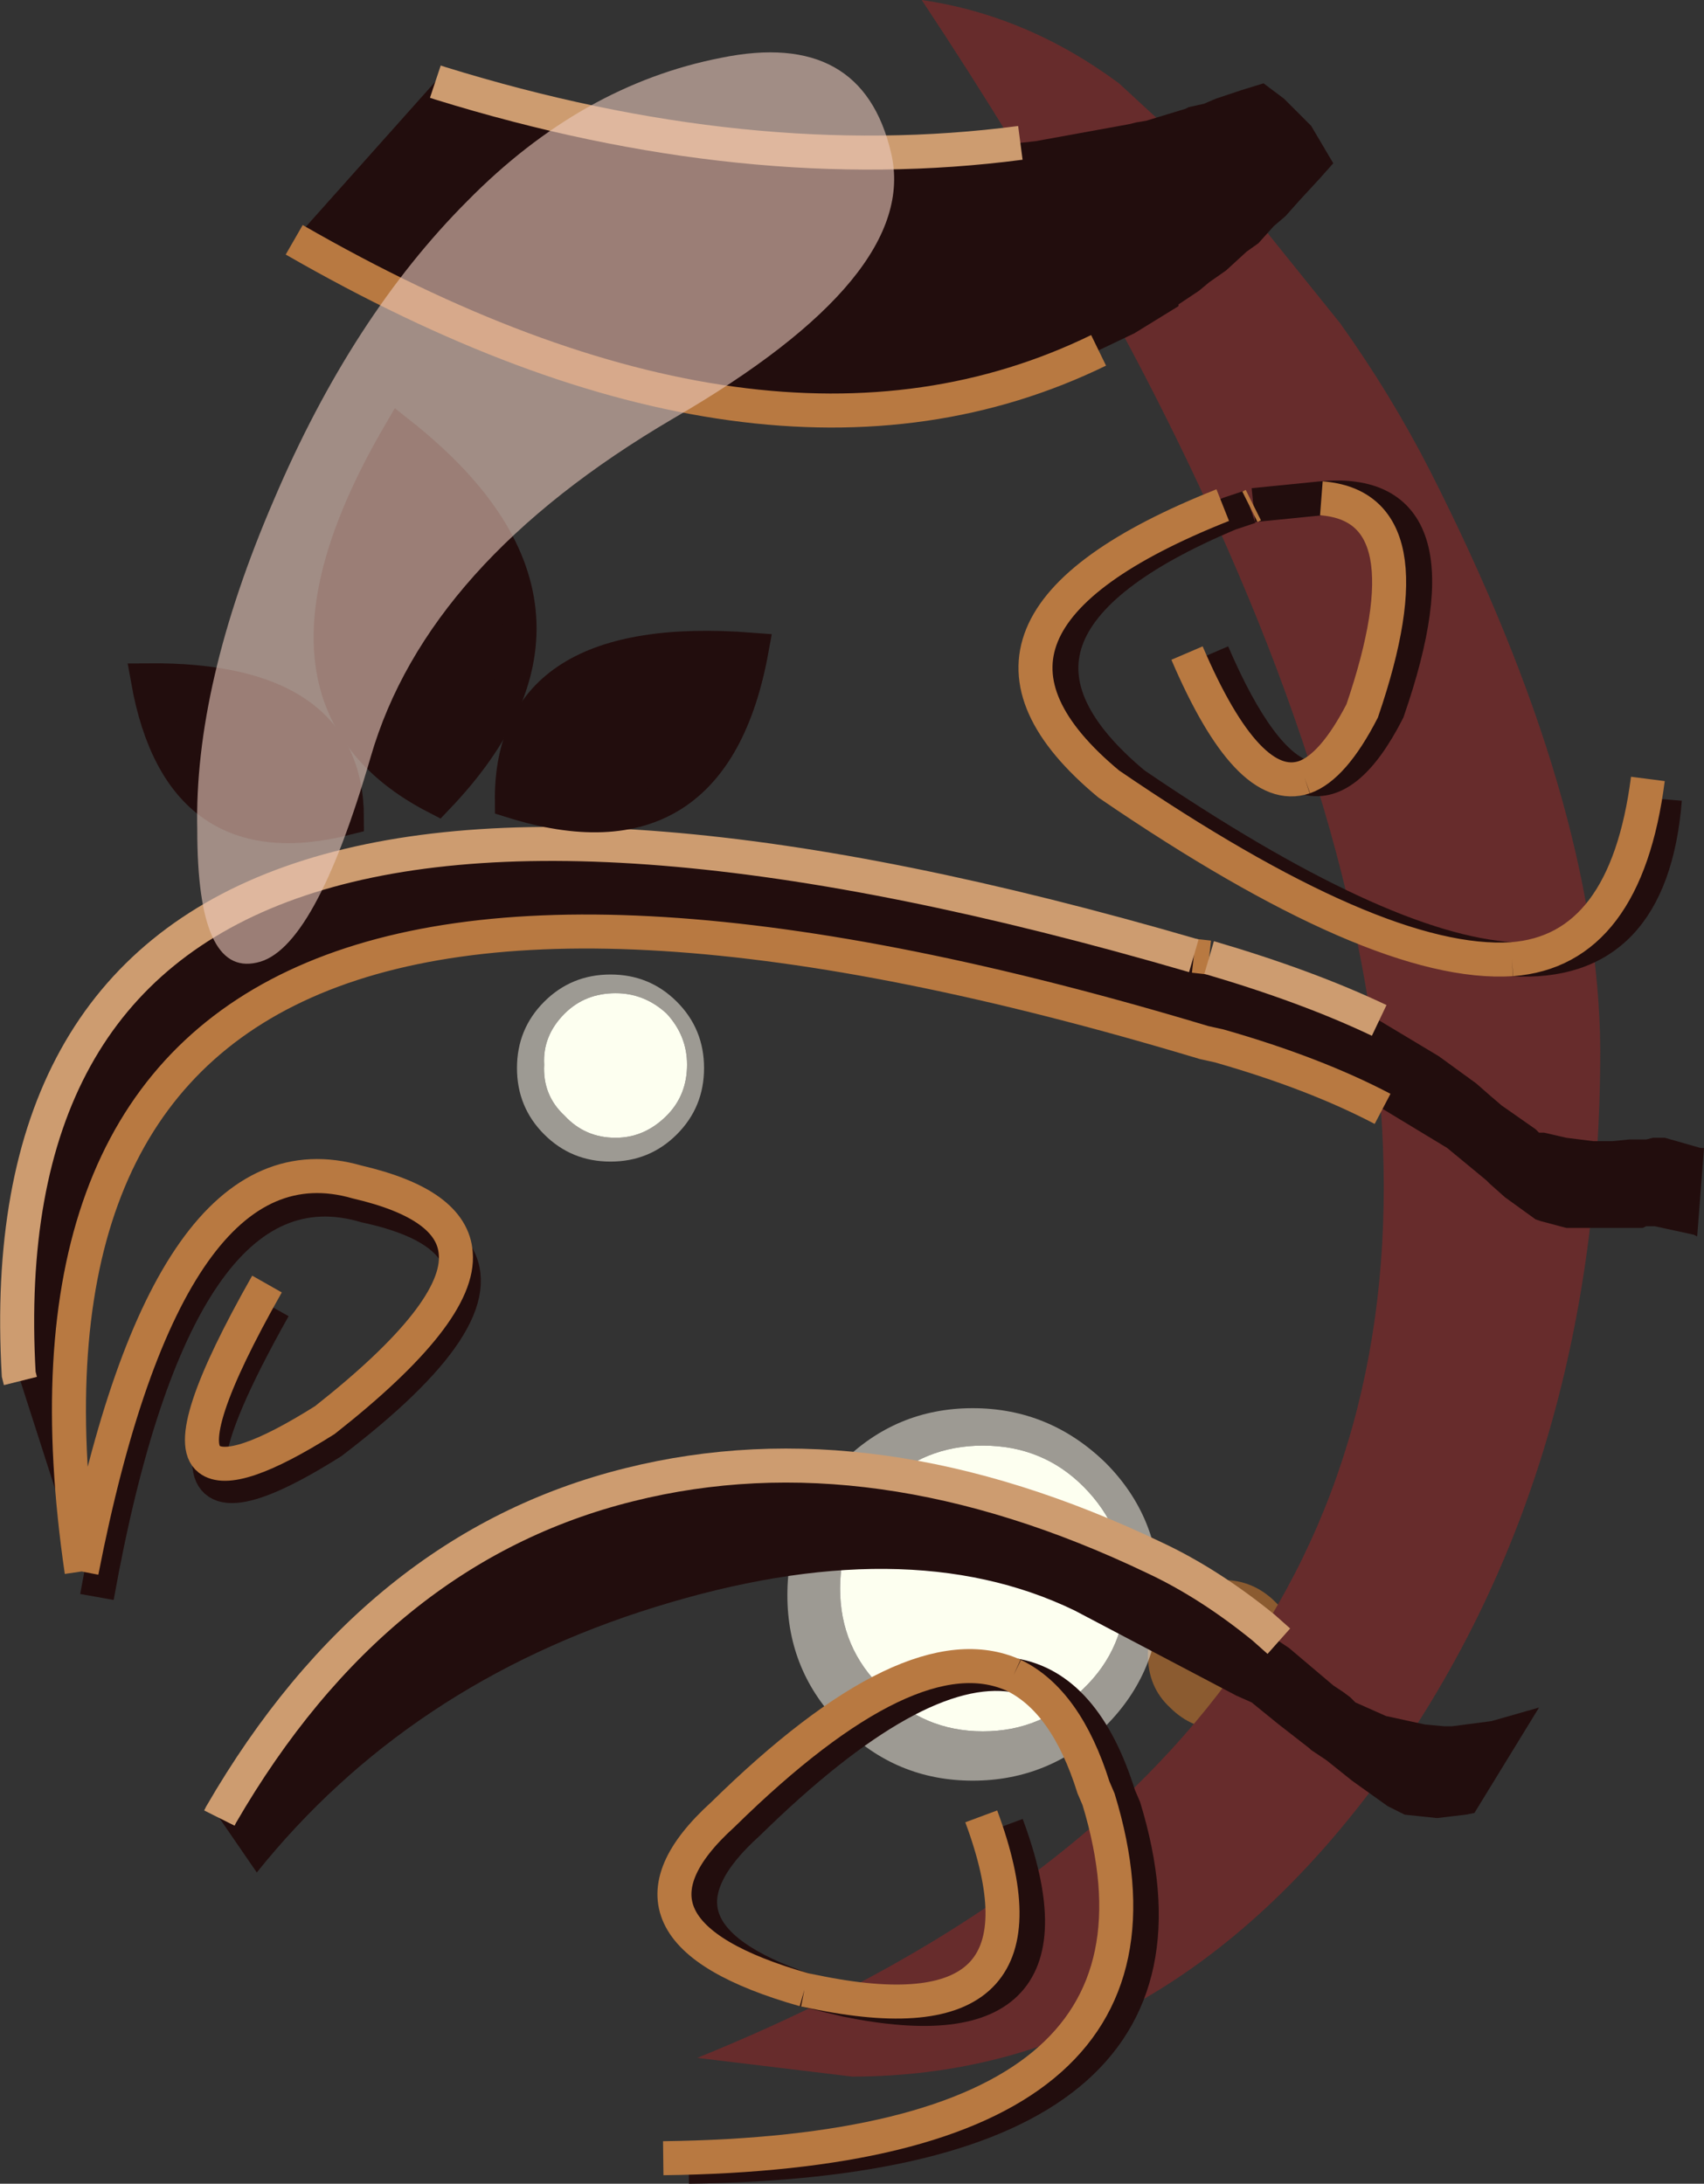 <?xml version="1.0" encoding="UTF-8" standalone="no"?>
<svg xmlns:ffdec="https://www.free-decompiler.com/flash" xmlns:xlink="http://www.w3.org/1999/xlink" ffdec:objectType="shape" height="64.2px" width="50.1px" xmlns="http://www.w3.org/2000/svg">
  <rect width="100%" height="100%" fill="#333333" stroke="none"/>
  <g transform="matrix(1.0, 0.0, 0.0, 1.0, 24.95, 30.25)">
    <path d="M11.0 20.6 Q10.1 20.6 9.45 19.95 8.8 19.35 8.8 18.4 8.8 17.5 9.45 16.85 10.1 16.2 11.0 16.2 11.9 16.2 12.55 16.85 13.2 17.5 13.25 18.4 13.2 19.35 12.55 19.95 11.9 20.6 11.0 20.6" fill="#8b5b30" fill-rule="evenodd" stroke="none"/>
    <path d="M17.1 -16.4 Q22.05 -6.65 22.1 0.6 22.1 13.1 15.65 22.0 9.2 30.8 0.1 30.8 L-4.45 30.25 Q4.2 26.75 9.1 21.6 21.25 8.9 11.15 -14.1 7.85 -21.65 2.15 -30.25 5.25 -29.8 7.95 -27.8 L11.15 -24.85 14.45 -20.75 Q15.95 -18.65 17.1 -16.4" fill="#672c2c" fill-rule="evenodd" stroke="none"/>
    <path d="M3.95 20.65 Q5.7 20.65 6.9 19.4 8.15 18.2 8.15 16.45 8.15 14.7 6.9 13.45 5.7 12.25 3.95 12.25 2.2 12.25 1.0 13.45 -0.25 14.7 -0.25 16.45 -0.25 18.2 1.0 19.4 2.2 20.65 3.95 20.65 M7.55 20.5 Q5.9 22.1 3.65 22.1 1.4 22.1 -0.2 20.5 -1.8 18.9 -1.8 16.65 -1.8 14.35 -0.2 12.75 1.4 11.15 3.65 11.15 5.9 11.15 7.55 12.75 9.15 14.35 9.15 16.65 9.15 18.9 7.55 20.5" fill="#e4dfd3" fill-opacity="0.6" fill-rule="evenodd" stroke="none"/>
    <path d="M3.95 20.65 Q2.2 20.65 1.0 19.4 -0.25 18.2 -0.25 16.45 -0.25 14.7 1.0 13.45 2.2 12.25 3.95 12.25 5.7 12.25 6.9 13.45 8.15 14.7 8.15 16.45 8.15 18.2 6.9 19.4 5.7 20.65 3.95 20.65" fill="#fdfff0" fill-rule="evenodd" stroke="none"/>
    <path d="M-6.85 -1.05 Q-7.75 -1.05 -8.35 -0.45 -9.0 0.2 -8.95 1.05 -9.0 1.95 -8.35 2.55 -7.75 3.2 -6.85 3.2 -6.0 3.2 -5.35 2.55 -4.75 1.95 -4.75 1.05 -4.75 0.2 -5.35 -0.45 -6.0 -1.05 -6.85 -1.05 M-7.0 -1.6 Q-5.85 -1.6 -5.05 -0.8 -4.25 0.0 -4.25 1.15 -4.25 2.3 -5.05 3.1 -5.85 3.9 -7.0 3.9 -8.15 3.9 -8.95 3.1 -9.75 2.3 -9.75 1.15 -9.75 0.0 -8.95 -0.8 -8.15 -1.6 -7.0 -1.6" fill="#e4dfd3" fill-opacity="0.6" fill-rule="evenodd" stroke="none"/>
    <path d="M-6.85 -1.05 Q-6.0 -1.05 -5.35 -0.45 -4.75 0.2 -4.75 1.05 -4.75 1.95 -5.35 2.55 -6.0 3.2 -6.85 3.2 -7.75 3.2 -8.35 2.55 -9.0 1.95 -8.95 1.05 -9.0 0.2 -8.35 -0.45 -7.75 -1.05 -6.85 -1.05" fill="#fdfff0" fill-rule="evenodd" stroke="none"/>
    <path d="M5.05 -26.05 L5.5 -26.1 7.7 -26.5 8.25 -26.6 8.45 -26.65 8.75 -26.7 9.9 -27.05 10.0 -27.1 10.45 -27.2 10.8 -27.35 11.55 -27.6 12.2 -27.8 12.8 -27.35 13.6 -26.55 14.25 -25.45 13.85 -25.0 13.25 -24.35 12.85 -23.9 12.5 -23.6 12.05 -23.1 11.7 -22.85 11.1 -22.3 10.6 -21.95 10.3 -21.7 9.7 -21.3 9.7 -21.25 8.4 -20.45 7.35 -19.95 Q-2.4 -15.2 -16.3 -23.2 L-12.15 -27.85 -12.0 -27.8 Q-2.95 -25.0 5.05 -26.05 M10.15 -2.15 L10.6 -2.1 Q13.5 -1.25 15.6 -0.25 L17.35 0.8 18.45 1.6 18.85 1.95 19.2 2.25 20.2 2.95 20.3 3.05 20.45 3.05 21.1 3.2 21.9 3.3 22.45 3.3 22.95 3.25 23.45 3.25 23.65 3.2 24.0 3.2 25.05 3.5 25.15 3.5 24.95 6.1 24.85 6.05 23.7 5.8 23.45 5.8 23.35 5.85 22.8 5.85 22.3 5.85 21.95 5.85 21.1 5.85 20.35 5.65 20.2 5.6 19.3 4.95 18.85 4.55 18.75 4.45 17.6 3.5 15.7 2.35 Q13.7 1.3 10.9 0.5 L10.45 0.4 Q-26.45 -10.7 -22.55 15.95 L-24.35 10.35 -24.4 10.15 Q-25.7 -12.6 10.15 -2.15 M12.65 18.0 L12.95 18.2 14.25 19.3 14.55 19.5 14.75 19.65 14.9 19.8 15.8 20.2 16.95 20.45 17.5 20.5 17.75 20.5 18.9 20.35 20.3 19.95 18.4 23.05 18.15 23.1 17.3 23.2 16.35 23.1 15.95 22.9 15.85 22.85 15.5 22.6 14.8 22.1 14.05 21.5 13.6 21.2 13.55 21.15 12.65 20.45 11.85 19.8 11.4 19.6 6.65 17.1 Q1.7 14.7 -5.7 17.0 -12.95 19.25 -17.4 24.8 L-18.5 23.2 -18.45 23.1 Q-13.9 15.25 -6.45 13.4 0.75 11.6 9.0 15.55 10.6 16.3 12.2 17.6 L12.65 18.0" fill="#220d0d" fill-rule="evenodd" stroke="none"/>
    <path d="M19.5 -2.05 Q15.6 -2.3 8.4 -7.2 3.0 -11.7 11.2 -15.15 L11.8 -15.35 M11.9 -15.4 L13.9 -15.6 Q18.15 -16.0 15.85 -9.35 14.65 -7.0 13.4 -7.4 12.1 -7.8 10.7 -11.05 M19.5 -2.05 Q23.6 -1.8 24.0 -6.75 M-4.7 33.45 Q11.25 33.25 8.1 22.9 L7.95 22.55 Q6.95 19.35 4.85 19.0 1.95 18.55 -2.95 23.35 -6.45 26.5 -1.3 28.25 L-0.05 28.55 Q7.1 30.0 4.65 23.4 M-11.55 6.6 Q-12.1 5.65 -14.2 5.2 -19.75 3.55 -22.1 16.7 M-11.55 6.6 Q-10.35 8.45 -15.2 12.15 -18.85 14.45 -18.8 12.65 -18.7 11.4 -16.9 8.2" fill="none" stroke="#220d0d" stroke-linecap="butt" stroke-linejoin="miter-clip" stroke-miterlimit="3.0" stroke-width="1.0"/>
    <path d="M7.35 -19.95 Q-2.4 -15.2 -16.3 -23.2 M11.8 -15.35 L11.9 -15.4 M13.4 -7.4 Q11.75 -6.85 9.95 -11.05 M13.9 -15.6 Q17.15 -15.35 15.1 -9.35 14.25 -7.7 13.4 -7.4 M10.6 -2.1 L10.15 -2.15 M-22.55 15.95 Q-26.45 -10.7 10.45 0.4 L10.9 0.5 Q13.7 1.3 15.7 2.35 M19.5 -2.05 Q15.55 -1.8 7.65 -7.2 2.05 -11.85 11.0 -15.4 M23.5 -7.35 Q22.85 -2.3 19.5 -2.05 M4.85 19.0 Q6.4 19.75 7.2 22.3 L7.35 22.65 Q10.5 33.0 -5.45 33.2 M-1.3 28.25 L-0.8 28.35 Q6.35 29.75 3.9 23.15 M-22.55 15.95 Q-20.0 2.9 -14.45 4.5 -11.65 5.15 -11.55 6.6 -11.4 8.35 -15.4 11.5 -18.1 13.2 -18.8 12.65 -19.65 12.0 -17.1 7.5 M-1.3 28.25 Q-7.45 26.5 -3.7 23.1 1.85 17.65 4.85 19.0" fill="none" stroke="#b87941" stroke-linecap="butt" stroke-linejoin="miter-clip" stroke-miterlimit="3.0" stroke-width="1.0"/>
    <path d="M-12.15 -27.85 L-12.0 -27.8 Q-2.95 -25.0 5.05 -26.05 M10.15 -2.15 Q-25.7 -12.6 -24.4 10.15 L-24.35 10.35 M15.6 -0.25 Q13.5 -1.25 10.6 -2.1 M12.65 18.0 L12.2 17.6 Q10.6 16.3 9.0 15.55 0.75 11.6 -6.45 13.4 -13.9 15.25 -18.45 23.1 L-18.5 23.2" fill="none" stroke="#cd9c70" stroke-linecap="butt" stroke-linejoin="miter-clip" stroke-miterlimit="3.0" stroke-width="1.0"/>
    <path d="M-9.9 -6.7 Q-9.95 -11.7 -2.85 -11.15 -4.0 -4.85 -9.9 -6.7" fill="#220d0d" fill-rule="evenodd" stroke="none"/>
    <path d="M-9.9 -6.7 Q-4.0 -4.85 -2.85 -11.15 -9.95 -11.7 -9.9 -6.7 Z" ffdec:has-small-stroke="true" ffdec:original-stroke-width="0.3" fill="none" stroke="#220d0d" stroke-linecap="butt" stroke-linejoin="miter-clip" stroke-miterlimit="3.0" stroke-width="1.0"/>
    <path d="M-12.1 -6.8 Q-17.75 -9.7 -13.2 -17.5 -6.75 -12.4 -12.1 -6.8" fill="#220d0d" fill-rule="evenodd" stroke="none"/>
    <path d="M-12.1 -6.8 Q-6.75 -12.4 -13.2 -17.5 -17.75 -9.7 -12.1 -6.8 Z" ffdec:has-small-stroke="true" ffdec:original-stroke-width="0.3" fill="none" stroke="#220d0d" stroke-linecap="butt" stroke-linejoin="miter-clip" stroke-miterlimit="3.0" stroke-width="1.0"/>
    <path d="M-14.75 -6.2 Q-19.65 -4.95 -20.6 -10.25 -14.75 -10.3 -14.75 -6.2" fill="#220d0d" fill-rule="evenodd" stroke="none"/>
    <path d="M-14.75 -6.2 Q-19.65 -4.95 -20.6 -10.25 -14.75 -10.3 -14.75 -6.2 Z" ffdec:has-small-stroke="true" ffdec:original-stroke-width="0.3" fill="none" stroke="#220d0d" stroke-linecap="butt" stroke-linejoin="miter-clip" stroke-miterlimit="3.0" stroke-width="1.0"/>
    <path d="M-14.05 -8.0 Q-15.7 -2.3 -17.4 -1.95 -19.15 -1.55 -19.15 -5.85 -19.25 -10.1 -16.9 -15.55 -14.6 -20.95 -11.2 -24.35 -7.85 -27.75 -3.75 -28.55 0.4 -29.4 1.25 -25.75 2.1 -22.15 -5.15 -17.95 -12.4 -13.7 -14.05 -8.0" fill="#ebcabc" fill-opacity="0.6" fill-rule="evenodd" stroke="none"/>
  </g>
</svg>
